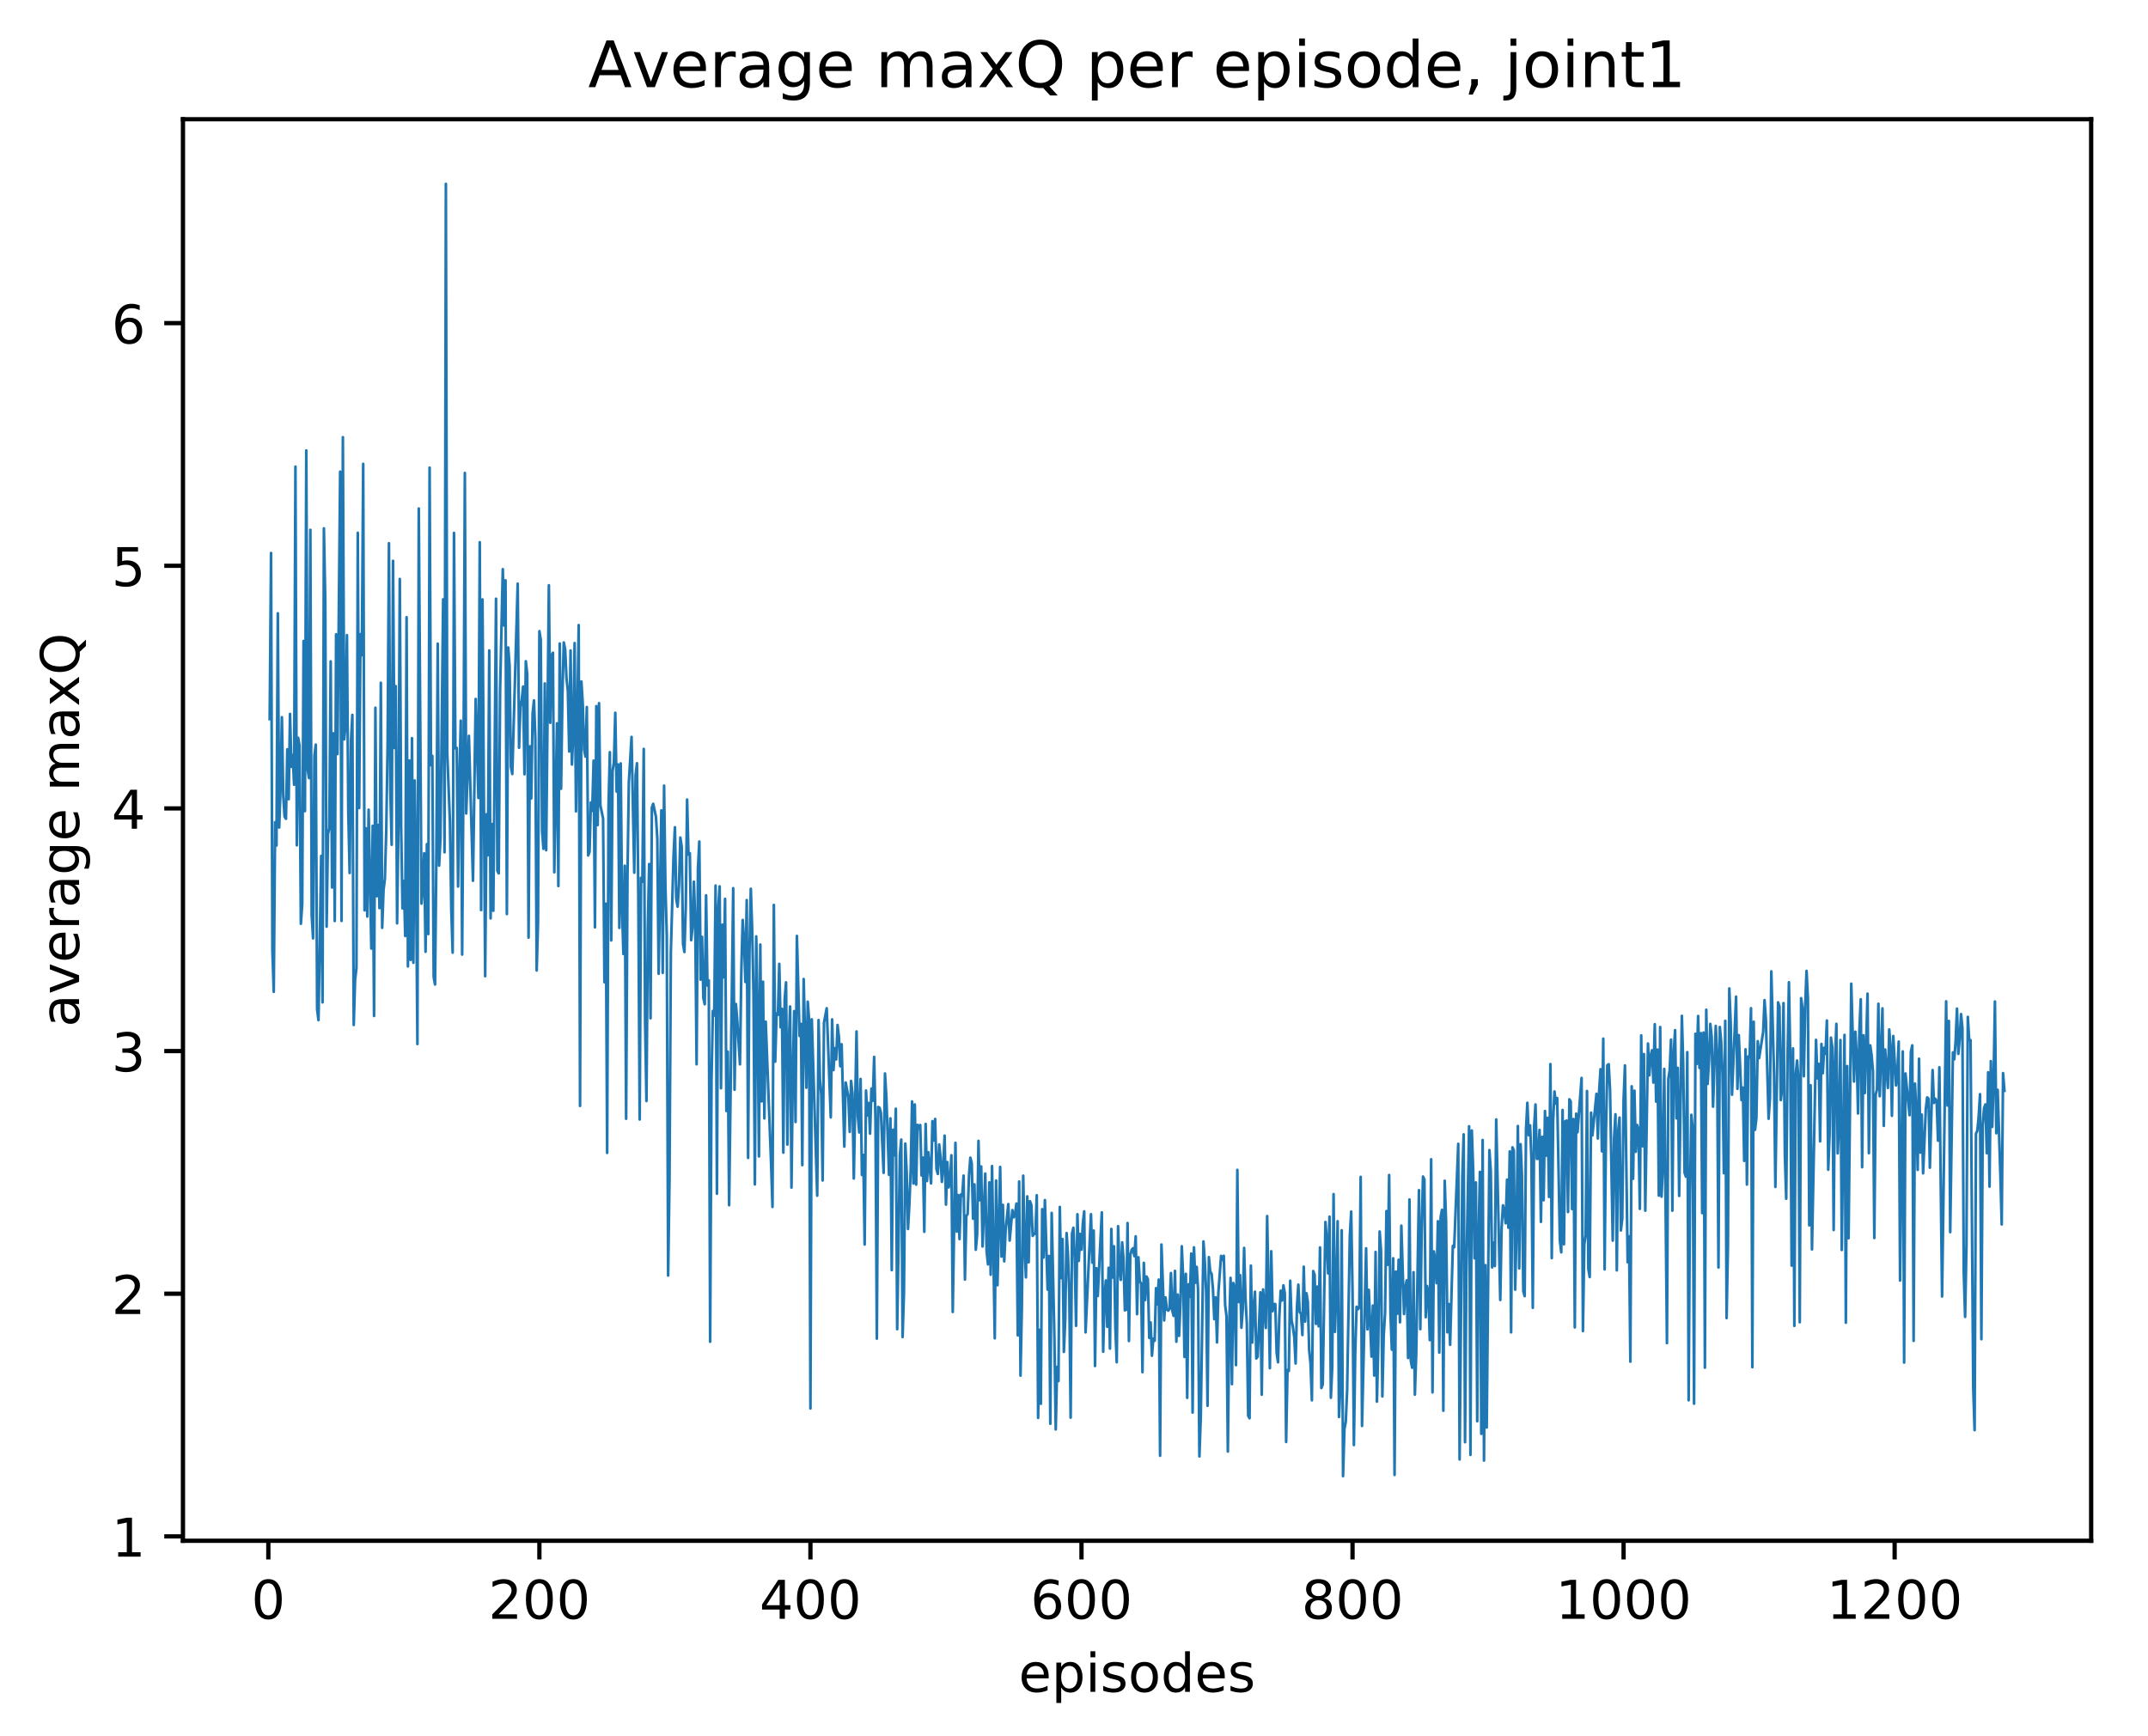 <?xml version="1.0" encoding="utf-8" standalone="no"?>
<!DOCTYPE svg PUBLIC "-//W3C//DTD SVG 1.1//EN"
  "http://www.w3.org/Graphics/SVG/1.1/DTD/svg11.dtd">
<!-- Created with matplotlib (http://matplotlib.org/) -->
<svg height="325pt" version="1.1" viewBox="0 0 402 325" width="402pt" xmlns="http://www.w3.org/2000/svg" xmlns:xlink="http://www.w3.org/1999/xlink">
 <defs>
  <style type="text/css">
*{stroke-linecap:butt;stroke-linejoin:round;}
  </style>
 </defs>
 <g id="figure_1">
  <g id="patch_1">
   <path d="M 0 325.986 
L 402.061 325.986 
L 402.061 0 
L 0 0 
z
" style="fill:#ffffff;"/>
  </g>
  <g id="axes_1">
   <g id="patch_2">
    <path d="M 34.241 288.43 
L 391.361 288.43 
L 391.361 22.318 
L 34.241 22.318 
z
" style="fill:#ffffff;"/>
   </g>
   <g id="matplotlib.axis_1">
    <g id="xtick_1">
     <g id="line2d_1">
      <defs>
       <path d="M 0 0 
L 0 3.5 
" id="m6d0ffc28d7" style="stroke:#000000;stroke-width:0.8;"/>
      </defs>
      <g>
       <use style="stroke:#000000;stroke-width:0.8;" x="50.22" xlink:href="#m6d0ffc28d7" y="288.43"/>
      </g>
     </g>
     <g id="text_1">
      <!-- 0 -->
      <defs>
       <path d="M 31.781 66.406 
Q 24.172 66.406 20.328 58.906 
Q 16.5 51.422 16.5 36.375 
Q 16.5 21.391 20.328 13.891 
Q 24.172 6.391 31.781 6.391 
Q 39.453 6.391 43.281 13.891 
Q 47.125 21.391 47.125 36.375 
Q 47.125 51.422 43.281 58.906 
Q 39.453 66.406 31.781 66.406 
z
M 31.781 74.219 
Q 44.047 74.219 50.516 64.516 
Q 56.984 54.828 56.984 36.375 
Q 56.984 17.969 50.516 8.266 
Q 44.047 -1.422 31.781 -1.422 
Q 19.531 -1.422 13.062 8.266 
Q 6.594 17.969 6.594 36.375 
Q 6.594 54.828 13.062 64.516 
Q 19.531 74.219 31.781 74.219 
z
" id="DejaVuSans-30"/>
      </defs>
      <g transform="translate(47.038 303.029)scale(0.1 -0.1)">
       <use xlink:href="#DejaVuSans-30"/>
      </g>
     </g>
    </g>
    <g id="xtick_2">
     <g id="line2d_2">
      <g>
       <use style="stroke:#000000;stroke-width:0.8;" x="100.947" xlink:href="#m6d0ffc28d7" y="288.43"/>
      </g>
     </g>
     <g id="text_2">
      <!-- 200 -->
      <defs>
       <path d="M 19.188 8.297 
L 53.609 8.297 
L 53.609 0 
L 7.328 0 
L 7.328 8.297 
Q 12.938 14.109 22.625 23.891 
Q 32.328 33.688 34.812 36.531 
Q 39.547 41.844 41.422 45.531 
Q 43.312 49.219 43.312 52.781 
Q 43.312 58.594 39.234 62.25 
Q 35.156 65.922 28.609 65.922 
Q 23.969 65.922 18.812 64.312 
Q 13.672 62.703 7.812 59.422 
L 7.812 69.391 
Q 13.766 71.781 18.938 73 
Q 24.125 74.219 28.422 74.219 
Q 39.75 74.219 46.484 68.547 
Q 53.219 62.891 53.219 53.422 
Q 53.219 48.922 51.531 44.891 
Q 49.859 40.875 45.406 35.406 
Q 44.188 33.984 37.641 27.219 
Q 31.109 20.453 19.188 8.297 
z
" id="DejaVuSans-32"/>
      </defs>
      <g transform="translate(91.403 303.029)scale(0.1 -0.1)">
       <use xlink:href="#DejaVuSans-32"/>
       <use x="63.623" xlink:href="#DejaVuSans-30"/>
       <use x="127.246" xlink:href="#DejaVuSans-30"/>
      </g>
     </g>
    </g>
    <g id="xtick_3">
     <g id="line2d_3">
      <g>
       <use style="stroke:#000000;stroke-width:0.8;" x="151.674" xlink:href="#m6d0ffc28d7" y="288.43"/>
      </g>
     </g>
     <g id="text_3">
      <!-- 400 -->
      <defs>
       <path d="M 37.797 64.312 
L 12.891 25.391 
L 37.797 25.391 
z
M 35.203 72.906 
L 47.609 72.906 
L 47.609 25.391 
L 58.016 25.391 
L 58.016 17.188 
L 47.609 17.188 
L 47.609 0 
L 37.797 0 
L 37.797 17.188 
L 4.891 17.188 
L 4.891 26.703 
z
" id="DejaVuSans-34"/>
      </defs>
      <g transform="translate(142.131 303.029)scale(0.1 -0.1)">
       <use xlink:href="#DejaVuSans-34"/>
       <use x="63.623" xlink:href="#DejaVuSans-30"/>
       <use x="127.246" xlink:href="#DejaVuSans-30"/>
      </g>
     </g>
    </g>
    <g id="xtick_4">
     <g id="line2d_4">
      <g>
       <use style="stroke:#000000;stroke-width:0.8;" x="202.402" xlink:href="#m6d0ffc28d7" y="288.43"/>
      </g>
     </g>
     <g id="text_4">
      <!-- 600 -->
      <defs>
       <path d="M 33.016 40.375 
Q 26.375 40.375 22.484 35.828 
Q 18.609 31.297 18.609 23.391 
Q 18.609 15.531 22.484 10.953 
Q 26.375 6.391 33.016 6.391 
Q 39.656 6.391 43.531 10.953 
Q 47.406 15.531 47.406 23.391 
Q 47.406 31.297 43.531 35.828 
Q 39.656 40.375 33.016 40.375 
z
M 52.594 71.297 
L 52.594 62.312 
Q 48.875 64.062 45.094 64.984 
Q 41.312 65.922 37.594 65.922 
Q 27.828 65.922 22.672 59.328 
Q 17.531 52.734 16.797 39.406 
Q 19.672 43.656 24.016 45.922 
Q 28.375 48.188 33.594 48.188 
Q 44.578 48.188 50.953 41.516 
Q 57.328 34.859 57.328 23.391 
Q 57.328 12.156 50.688 5.359 
Q 44.047 -1.422 33.016 -1.422 
Q 20.359 -1.422 13.672 8.266 
Q 6.984 17.969 6.984 36.375 
Q 6.984 53.656 15.188 63.938 
Q 23.391 74.219 37.203 74.219 
Q 40.922 74.219 44.703 73.484 
Q 48.484 72.75 52.594 71.297 
z
" id="DejaVuSans-36"/>
      </defs>
      <g transform="translate(192.858 303.029)scale(0.1 -0.1)">
       <use xlink:href="#DejaVuSans-36"/>
       <use x="63.623" xlink:href="#DejaVuSans-30"/>
       <use x="127.246" xlink:href="#DejaVuSans-30"/>
      </g>
     </g>
    </g>
    <g id="xtick_5">
     <g id="line2d_5">
      <g>
       <use style="stroke:#000000;stroke-width:0.8;" x="253.129" xlink:href="#m6d0ffc28d7" y="288.43"/>
      </g>
     </g>
     <g id="text_5">
      <!-- 800 -->
      <defs>
       <path d="M 31.781 34.625 
Q 24.75 34.625 20.719 30.859 
Q 16.703 27.094 16.703 20.516 
Q 16.703 13.922 20.719 10.156 
Q 24.75 6.391 31.781 6.391 
Q 38.812 6.391 42.859 10.172 
Q 46.922 13.969 46.922 20.516 
Q 46.922 27.094 42.891 30.859 
Q 38.875 34.625 31.781 34.625 
z
M 21.922 38.812 
Q 15.578 40.375 12.031 44.719 
Q 8.5 49.078 8.5 55.328 
Q 8.5 64.062 14.719 69.141 
Q 20.953 74.219 31.781 74.219 
Q 42.672 74.219 48.875 69.141 
Q 55.078 64.062 55.078 55.328 
Q 55.078 49.078 51.531 44.719 
Q 48 40.375 41.703 38.812 
Q 48.828 37.156 52.797 32.312 
Q 56.781 27.484 56.781 20.516 
Q 56.781 9.906 50.312 4.234 
Q 43.844 -1.422 31.781 -1.422 
Q 19.734 -1.422 13.25 4.234 
Q 6.781 9.906 6.781 20.516 
Q 6.781 27.484 10.781 32.312 
Q 14.797 37.156 21.922 38.812 
z
M 18.312 54.391 
Q 18.312 48.734 21.844 45.562 
Q 25.391 42.391 31.781 42.391 
Q 38.141 42.391 41.719 45.562 
Q 45.312 48.734 45.312 54.391 
Q 45.312 60.062 41.719 63.234 
Q 38.141 66.406 31.781 66.406 
Q 25.391 66.406 21.844 63.234 
Q 18.312 60.062 18.312 54.391 
z
" id="DejaVuSans-38"/>
      </defs>
      <g transform="translate(243.585 303.029)scale(0.1 -0.1)">
       <use xlink:href="#DejaVuSans-38"/>
       <use x="63.623" xlink:href="#DejaVuSans-30"/>
       <use x="127.246" xlink:href="#DejaVuSans-30"/>
      </g>
     </g>
    </g>
    <g id="xtick_6">
     <g id="line2d_6">
      <g>
       <use style="stroke:#000000;stroke-width:0.8;" x="303.856" xlink:href="#m6d0ffc28d7" y="288.43"/>
      </g>
     </g>
     <g id="text_6">
      <!-- 1000 -->
      <defs>
       <path d="M 12.406 8.297 
L 28.516 8.297 
L 28.516 63.922 
L 10.984 60.406 
L 10.984 69.391 
L 28.422 72.906 
L 38.281 72.906 
L 38.281 8.297 
L 54.391 8.297 
L 54.391 0 
L 12.406 0 
z
" id="DejaVuSans-31"/>
      </defs>
      <g transform="translate(291.131 303.029)scale(0.1 -0.1)">
       <use xlink:href="#DejaVuSans-31"/>
       <use x="63.623" xlink:href="#DejaVuSans-30"/>
       <use x="127.246" xlink:href="#DejaVuSans-30"/>
       <use x="190.869" xlink:href="#DejaVuSans-30"/>
      </g>
     </g>
    </g>
    <g id="xtick_7">
     <g id="line2d_7">
      <g>
       <use style="stroke:#000000;stroke-width:0.8;" x="354.583" xlink:href="#m6d0ffc28d7" y="288.43"/>
      </g>
     </g>
     <g id="text_7">
      <!-- 1200 -->
      <g transform="translate(341.858 303.029)scale(0.1 -0.1)">
       <use xlink:href="#DejaVuSans-31"/>
       <use x="63.623" xlink:href="#DejaVuSans-32"/>
       <use x="127.246" xlink:href="#DejaVuSans-30"/>
       <use x="190.869" xlink:href="#DejaVuSans-30"/>
      </g>
     </g>
    </g>
    <g id="text_8">
     <!-- episodes -->
     <defs>
      <path d="M 56.203 29.594 
L 56.203 25.203 
L 14.891 25.203 
Q 15.484 15.922 20.484 11.062 
Q 25.484 6.203 34.422 6.203 
Q 39.594 6.203 44.453 7.469 
Q 49.312 8.734 54.109 11.281 
L 54.109 2.781 
Q 49.266 0.734 44.188 -0.344 
Q 39.109 -1.422 33.891 -1.422 
Q 20.797 -1.422 13.156 6.188 
Q 5.516 13.812 5.516 26.812 
Q 5.516 40.234 12.766 48.109 
Q 20.016 56 32.328 56 
Q 43.359 56 49.781 48.891 
Q 56.203 41.797 56.203 29.594 
z
M 47.219 32.234 
Q 47.125 39.594 43.094 43.984 
Q 39.062 48.391 32.422 48.391 
Q 24.906 48.391 20.391 44.141 
Q 15.875 39.891 15.188 32.172 
z
" id="DejaVuSans-65"/>
      <path d="M 18.109 8.203 
L 18.109 -20.797 
L 9.078 -20.797 
L 9.078 54.688 
L 18.109 54.688 
L 18.109 46.391 
Q 20.953 51.266 25.266 53.625 
Q 29.594 56 35.594 56 
Q 45.562 56 51.781 48.094 
Q 58.016 40.188 58.016 27.297 
Q 58.016 14.406 51.781 6.484 
Q 45.562 -1.422 35.594 -1.422 
Q 29.594 -1.422 25.266 0.953 
Q 20.953 3.328 18.109 8.203 
z
M 48.688 27.297 
Q 48.688 37.203 44.609 42.844 
Q 40.531 48.484 33.406 48.484 
Q 26.266 48.484 22.188 42.844 
Q 18.109 37.203 18.109 27.297 
Q 18.109 17.391 22.188 11.75 
Q 26.266 6.109 33.406 6.109 
Q 40.531 6.109 44.609 11.75 
Q 48.688 17.391 48.688 27.297 
z
" id="DejaVuSans-70"/>
      <path d="M 9.422 54.688 
L 18.406 54.688 
L 18.406 0 
L 9.422 0 
z
M 9.422 75.984 
L 18.406 75.984 
L 18.406 64.594 
L 9.422 64.594 
z
" id="DejaVuSans-69"/>
      <path d="M 44.281 53.078 
L 44.281 44.578 
Q 40.484 46.531 36.375 47.5 
Q 32.281 48.484 27.875 48.484 
Q 21.188 48.484 17.844 46.438 
Q 14.5 44.391 14.5 40.281 
Q 14.5 37.156 16.891 35.375 
Q 19.281 33.594 26.516 31.984 
L 29.594 31.297 
Q 39.156 29.25 43.188 25.516 
Q 47.219 21.781 47.219 15.094 
Q 47.219 7.469 41.188 3.016 
Q 35.156 -1.422 24.609 -1.422 
Q 20.219 -1.422 15.453 -0.562 
Q 10.688 0.297 5.422 2 
L 5.422 11.281 
Q 10.406 8.688 15.234 7.391 
Q 20.062 6.109 24.812 6.109 
Q 31.156 6.109 34.562 8.281 
Q 37.984 10.453 37.984 14.406 
Q 37.984 18.062 35.516 20.016 
Q 33.062 21.969 24.703 23.781 
L 21.578 24.516 
Q 13.234 26.266 9.516 29.906 
Q 5.812 33.547 5.812 39.891 
Q 5.812 47.609 11.281 51.797 
Q 16.75 56 26.812 56 
Q 31.781 56 36.172 55.266 
Q 40.578 54.547 44.281 53.078 
z
" id="DejaVuSans-73"/>
      <path d="M 30.609 48.391 
Q 23.391 48.391 19.188 42.75 
Q 14.984 37.109 14.984 27.297 
Q 14.984 17.484 19.156 11.844 
Q 23.344 6.203 30.609 6.203 
Q 37.797 6.203 41.984 11.859 
Q 46.188 17.531 46.188 27.297 
Q 46.188 37.016 41.984 42.703 
Q 37.797 48.391 30.609 48.391 
z
M 30.609 56 
Q 42.328 56 49.016 48.375 
Q 55.719 40.766 55.719 27.297 
Q 55.719 13.875 49.016 6.219 
Q 42.328 -1.422 30.609 -1.422 
Q 18.844 -1.422 12.172 6.219 
Q 5.516 13.875 5.516 27.297 
Q 5.516 40.766 12.172 48.375 
Q 18.844 56 30.609 56 
z
" id="DejaVuSans-6f"/>
      <path d="M 45.406 46.391 
L 45.406 75.984 
L 54.391 75.984 
L 54.391 0 
L 45.406 0 
L 45.406 8.203 
Q 42.578 3.328 38.25 0.953 
Q 33.938 -1.422 27.875 -1.422 
Q 17.969 -1.422 11.734 6.484 
Q 5.516 14.406 5.516 27.297 
Q 5.516 40.188 11.734 48.094 
Q 17.969 56 27.875 56 
Q 33.938 56 38.25 53.625 
Q 42.578 51.266 45.406 46.391 
z
M 14.797 27.297 
Q 14.797 17.391 18.875 11.75 
Q 22.953 6.109 30.078 6.109 
Q 37.203 6.109 41.297 11.75 
Q 45.406 17.391 45.406 27.297 
Q 45.406 37.203 41.297 42.844 
Q 37.203 48.484 30.078 48.484 
Q 22.953 48.484 18.875 42.844 
Q 14.797 37.203 14.797 27.297 
z
" id="DejaVuSans-64"/>
     </defs>
     <g transform="translate(190.641 316.707)scale(0.1 -0.1)">
      <use xlink:href="#DejaVuSans-65"/>
      <use x="61.523" xlink:href="#DejaVuSans-70"/>
      <use x="125" xlink:href="#DejaVuSans-69"/>
      <use x="152.783" xlink:href="#DejaVuSans-73"/>
      <use x="204.883" xlink:href="#DejaVuSans-6f"/>
      <use x="266.064" xlink:href="#DejaVuSans-64"/>
      <use x="329.541" xlink:href="#DejaVuSans-65"/>
      <use x="391.064" xlink:href="#DejaVuSans-73"/>
     </g>
    </g>
   </g>
   <g id="matplotlib.axis_2">
    <g id="ytick_1">
     <g id="line2d_8">
      <defs>
       <path d="M 0 0 
L -3.5 0 
" id="m3226fdf7f7" style="stroke:#000000;stroke-width:0.8;"/>
      </defs>
      <g>
       <use style="stroke:#000000;stroke-width:0.8;" x="34.241" xlink:href="#m3226fdf7f7" y="287.607"/>
      </g>
     </g>
     <g id="text_9">
      <!-- 1 -->
      <g transform="translate(20.878 291.406)scale(0.1 -0.1)">
       <use xlink:href="#DejaVuSans-31"/>
      </g>
     </g>
    </g>
    <g id="ytick_2">
     <g id="line2d_9">
      <g>
       <use style="stroke:#000000;stroke-width:0.8;" x="34.241" xlink:href="#m3226fdf7f7" y="242.183"/>
      </g>
     </g>
     <g id="text_10">
      <!-- 2 -->
      <g transform="translate(20.878 245.982)scale(0.1 -0.1)">
       <use xlink:href="#DejaVuSans-32"/>
      </g>
     </g>
    </g>
    <g id="ytick_3">
     <g id="line2d_10">
      <g>
       <use style="stroke:#000000;stroke-width:0.8;" x="34.241" xlink:href="#m3226fdf7f7" y="196.76"/>
      </g>
     </g>
     <g id="text_11">
      <!-- 3 -->
      <defs>
       <path d="M 40.578 39.312 
Q 47.656 37.797 51.625 33 
Q 55.609 28.219 55.609 21.188 
Q 55.609 10.406 48.188 4.484 
Q 40.766 -1.422 27.094 -1.422 
Q 22.516 -1.422 17.656 -0.516 
Q 12.797 0.391 7.625 2.203 
L 7.625 11.719 
Q 11.719 9.328 16.594 8.109 
Q 21.484 6.891 26.812 6.891 
Q 36.078 6.891 40.938 10.547 
Q 45.797 14.203 45.797 21.188 
Q 45.797 27.641 41.281 31.266 
Q 36.766 34.906 28.719 34.906 
L 20.219 34.906 
L 20.219 43.016 
L 29.109 43.016 
Q 36.375 43.016 40.234 45.922 
Q 44.094 48.828 44.094 54.297 
Q 44.094 59.906 40.109 62.906 
Q 36.141 65.922 28.719 65.922 
Q 24.656 65.922 20.016 65.031 
Q 15.375 64.156 9.812 62.312 
L 9.812 71.094 
Q 15.438 72.656 20.344 73.438 
Q 25.25 74.219 29.594 74.219 
Q 40.828 74.219 47.359 69.109 
Q 53.906 64.016 53.906 55.328 
Q 53.906 49.266 50.438 45.094 
Q 46.969 40.922 40.578 39.312 
z
" id="DejaVuSans-33"/>
      </defs>
      <g transform="translate(20.878 200.559)scale(0.1 -0.1)">
       <use xlink:href="#DejaVuSans-33"/>
      </g>
     </g>
    </g>
    <g id="ytick_4">
     <g id="line2d_11">
      <g>
       <use style="stroke:#000000;stroke-width:0.8;" x="34.241" xlink:href="#m3226fdf7f7" y="151.336"/>
      </g>
     </g>
     <g id="text_12">
      <!-- 4 -->
      <g transform="translate(20.878 155.135)scale(0.1 -0.1)">
       <use xlink:href="#DejaVuSans-34"/>
      </g>
     </g>
    </g>
    <g id="ytick_5">
     <g id="line2d_12">
      <g>
       <use style="stroke:#000000;stroke-width:0.8;" x="34.241" xlink:href="#m3226fdf7f7" y="105.913"/>
      </g>
     </g>
     <g id="text_13">
      <!-- 5 -->
      <defs>
       <path d="M 10.797 72.906 
L 49.516 72.906 
L 49.516 64.594 
L 19.828 64.594 
L 19.828 46.734 
Q 21.969 47.469 24.109 47.828 
Q 26.266 48.188 28.422 48.188 
Q 40.625 48.188 47.75 41.5 
Q 54.891 34.812 54.891 23.391 
Q 54.891 11.625 47.562 5.094 
Q 40.234 -1.422 26.906 -1.422 
Q 22.312 -1.422 17.547 -0.641 
Q 12.797 0.141 7.719 1.703 
L 7.719 11.625 
Q 12.109 9.234 16.797 8.062 
Q 21.484 6.891 26.703 6.891 
Q 35.156 6.891 40.078 11.328 
Q 45.016 15.766 45.016 23.391 
Q 45.016 31 40.078 35.438 
Q 35.156 39.891 26.703 39.891 
Q 22.75 39.891 18.812 39.016 
Q 14.891 38.141 10.797 36.281 
z
" id="DejaVuSans-35"/>
      </defs>
      <g transform="translate(20.878 109.712)scale(0.1 -0.1)">
       <use xlink:href="#DejaVuSans-35"/>
      </g>
     </g>
    </g>
    <g id="ytick_6">
     <g id="line2d_13">
      <g>
       <use style="stroke:#000000;stroke-width:0.8;" x="34.241" xlink:href="#m3226fdf7f7" y="60.489"/>
      </g>
     </g>
     <g id="text_14">
      <!-- 6 -->
      <g transform="translate(20.878 64.288)scale(0.1 -0.1)">
       <use xlink:href="#DejaVuSans-36"/>
      </g>
     </g>
    </g>
    <g id="text_15">
     <!-- average maxQ -->
     <defs>
      <path d="M 34.281 27.484 
Q 23.391 27.484 19.188 25 
Q 14.984 22.516 14.984 16.5 
Q 14.984 11.719 18.141 8.906 
Q 21.297 6.109 26.703 6.109 
Q 34.188 6.109 38.703 11.406 
Q 43.219 16.703 43.219 25.484 
L 43.219 27.484 
z
M 52.203 31.203 
L 52.203 0 
L 43.219 0 
L 43.219 8.297 
Q 40.141 3.328 35.547 0.953 
Q 30.953 -1.422 24.312 -1.422 
Q 15.922 -1.422 10.953 3.297 
Q 6 8.016 6 15.922 
Q 6 25.141 12.172 29.828 
Q 18.359 34.516 30.609 34.516 
L 43.219 34.516 
L 43.219 35.406 
Q 43.219 41.609 39.141 45 
Q 35.062 48.391 27.688 48.391 
Q 23 48.391 18.547 47.266 
Q 14.109 46.141 10.016 43.891 
L 10.016 52.203 
Q 14.938 54.109 19.578 55.047 
Q 24.219 56 28.609 56 
Q 40.484 56 46.344 49.844 
Q 52.203 43.703 52.203 31.203 
z
" id="DejaVuSans-61"/>
      <path d="M 2.984 54.688 
L 12.5 54.688 
L 29.594 8.797 
L 46.688 54.688 
L 56.203 54.688 
L 35.688 0 
L 23.484 0 
z
" id="DejaVuSans-76"/>
      <path d="M 41.109 46.297 
Q 39.594 47.172 37.812 47.578 
Q 36.031 48 33.891 48 
Q 26.266 48 22.188 43.047 
Q 18.109 38.094 18.109 28.812 
L 18.109 0 
L 9.078 0 
L 9.078 54.688 
L 18.109 54.688 
L 18.109 46.188 
Q 20.953 51.172 25.484 53.578 
Q 30.031 56 36.531 56 
Q 37.453 56 38.578 55.875 
Q 39.703 55.766 41.062 55.516 
z
" id="DejaVuSans-72"/>
      <path d="M 45.406 27.984 
Q 45.406 37.75 41.375 43.109 
Q 37.359 48.484 30.078 48.484 
Q 22.859 48.484 18.828 43.109 
Q 14.797 37.75 14.797 27.984 
Q 14.797 18.266 18.828 12.891 
Q 22.859 7.516 30.078 7.516 
Q 37.359 7.516 41.375 12.891 
Q 45.406 18.266 45.406 27.984 
z
M 54.391 6.781 
Q 54.391 -7.172 48.188 -13.984 
Q 42 -20.797 29.203 -20.797 
Q 24.469 -20.797 20.266 -20.094 
Q 16.062 -19.391 12.109 -17.922 
L 12.109 -9.188 
Q 16.062 -11.328 19.922 -12.344 
Q 23.781 -13.375 27.781 -13.375 
Q 36.625 -13.375 41.016 -8.766 
Q 45.406 -4.156 45.406 5.172 
L 45.406 9.625 
Q 42.625 4.781 38.281 2.391 
Q 33.938 0 27.875 0 
Q 17.828 0 11.672 7.656 
Q 5.516 15.328 5.516 27.984 
Q 5.516 40.672 11.672 48.328 
Q 17.828 56 27.875 56 
Q 33.938 56 38.281 53.609 
Q 42.625 51.219 45.406 46.391 
L 45.406 54.688 
L 54.391 54.688 
z
" id="DejaVuSans-67"/>
      <path id="DejaVuSans-20"/>
      <path d="M 52 44.188 
Q 55.375 50.25 60.062 53.125 
Q 64.75 56 71.094 56 
Q 79.641 56 84.281 50.016 
Q 88.922 44.047 88.922 33.016 
L 88.922 0 
L 79.891 0 
L 79.891 32.719 
Q 79.891 40.578 77.094 44.375 
Q 74.312 48.188 68.609 48.188 
Q 61.625 48.188 57.562 43.547 
Q 53.516 38.922 53.516 30.906 
L 53.516 0 
L 44.484 0 
L 44.484 32.719 
Q 44.484 40.625 41.703 44.406 
Q 38.922 48.188 33.109 48.188 
Q 26.219 48.188 22.156 43.531 
Q 18.109 38.875 18.109 30.906 
L 18.109 0 
L 9.078 0 
L 9.078 54.688 
L 18.109 54.688 
L 18.109 46.188 
Q 21.188 51.219 25.484 53.609 
Q 29.781 56 35.688 56 
Q 41.656 56 45.828 52.969 
Q 50 49.953 52 44.188 
z
" id="DejaVuSans-6d"/>
      <path d="M 54.891 54.688 
L 35.109 28.078 
L 55.906 0 
L 45.312 0 
L 29.391 21.484 
L 13.484 0 
L 2.875 0 
L 24.125 28.609 
L 4.688 54.688 
L 15.281 54.688 
L 29.781 35.203 
L 44.281 54.688 
z
" id="DejaVuSans-78"/>
      <path d="M 39.406 66.219 
Q 28.656 66.219 22.328 58.203 
Q 16.016 50.203 16.016 36.375 
Q 16.016 22.609 22.328 14.594 
Q 28.656 6.594 39.406 6.594 
Q 50.141 6.594 56.422 14.594 
Q 62.703 22.609 62.703 36.375 
Q 62.703 50.203 56.422 58.203 
Q 50.141 66.219 39.406 66.219 
z
M 53.219 1.312 
L 66.219 -12.891 
L 54.297 -12.891 
L 43.5 -1.219 
Q 41.891 -1.312 41.031 -1.359 
Q 40.188 -1.422 39.406 -1.422 
Q 24.031 -1.422 14.812 8.859 
Q 5.609 19.141 5.609 36.375 
Q 5.609 53.656 14.812 63.938 
Q 24.031 74.219 39.406 74.219 
Q 54.734 74.219 63.906 63.938 
Q 73.094 53.656 73.094 36.375 
Q 73.094 23.688 67.984 14.641 
Q 62.891 5.609 53.219 1.312 
z
" id="DejaVuSans-51"/>
     </defs>
     <g transform="translate(14.798 192.263)rotate(-90)scale(0.1 -0.1)">
      <use xlink:href="#DejaVuSans-61"/>
      <use x="61.279" xlink:href="#DejaVuSans-76"/>
      <use x="120.459" xlink:href="#DejaVuSans-65"/>
      <use x="181.982" xlink:href="#DejaVuSans-72"/>
      <use x="223.096" xlink:href="#DejaVuSans-61"/>
      <use x="284.375" xlink:href="#DejaVuSans-67"/>
      <use x="347.852" xlink:href="#DejaVuSans-65"/>
      <use x="409.375" xlink:href="#DejaVuSans-20"/>
      <use x="441.162" xlink:href="#DejaVuSans-6d"/>
      <use x="538.574" xlink:href="#DejaVuSans-61"/>
      <use x="599.854" xlink:href="#DejaVuSans-78"/>
      <use x="659.033" xlink:href="#DejaVuSans-51"/>
     </g>
    </g>
   </g>
   <g id="line2d_14">
    <path clip-path="url(#p6b214be0aa)" d="M 50.473 134.605 
L 50.727 103.518 
L 50.981 177.943 
L 51.234 185.669 
L 51.488 153.921 
L 51.742 158.282 
L 51.995 114.811 
L 52.249 154.912 
L 52.502 147.603 
L 52.756 134.267 
L 53.01 148.875 
L 53.263 152.873 
L 53.517 153.278 
L 53.771 140.266 
L 54.024 149.607 
L 54.278 133.648 
L 54.532 143.545 
L 54.785 141.349 
L 55.039 146.897 
L 55.292 87.342 
L 55.546 158.239 
L 55.8 138.121 
L 56.053 139.559 
L 56.307 172.933 
L 56.561 169.227 
L 56.814 119.992 
L 57.068 151.846 
L 57.322 84.323 
L 57.575 144.042 
L 57.829 145.657 
L 58.082 99.183 
L 58.336 171.322 
L 58.59 175.663 
L 58.843 141.473 
L 59.097 139.391 
L 59.351 188.943 
L 59.604 190.964 
L 60.112 160.224 
L 60.365 187.645 
L 60.619 98.906 
L 60.872 112.364 
L 61.126 173.47 
L 61.38 156.122 
L 61.633 155.033 
L 61.887 123.809 
L 62.141 166.133 
L 62.394 137.265 
L 62.648 172.413 
L 62.902 118.739 
L 63.155 141.157 
L 63.662 88.292 
L 63.916 172.393 
L 64.17 81.845 
L 64.423 138.406 
L 64.677 135.493 
L 64.931 118.896 
L 65.184 152.139 
L 65.438 163.422 
L 65.692 138.612 
L 65.945 133.827 
L 66.199 191.871 
L 66.452 183.447 
L 66.706 181.192 
L 66.96 99.743 
L 67.213 151.273 
L 67.467 118.708 
L 67.721 122.648 
L 67.974 86.829 
L 68.228 170.415 
L 68.482 155.049 
L 68.735 171.574 
L 68.989 151.579 
L 69.496 177.571 
L 69.75 154.592 
L 70.003 190.186 
L 70.257 132.489 
L 70.511 167.774 
L 70.764 154.443 
L 71.018 170 
L 71.272 127.817 
L 71.525 173.687 
L 71.779 166.602 
L 72.032 164.504 
L 72.286 155.497 
L 72.54 139.679 
L 72.793 101.69 
L 73.047 147.723 
L 73.301 158.14 
L 73.554 104.991 
L 73.808 140.01 
L 74.062 128.444 
L 74.315 172.85 
L 74.569 154.568 
L 74.822 108.379 
L 75.076 154.824 
L 75.33 170.046 
L 75.583 164.923 
L 75.837 175.225 
L 76.091 115.539 
L 76.344 180.912 
L 76.598 142.368 
L 76.852 179.69 
L 77.105 138.184 
L 77.359 180.22 
L 77.612 146.107 
L 77.866 164.513 
L 78.12 195.443 
L 78.373 95.197 
L 78.881 169.156 
L 79.134 166.136 
L 79.388 159.723 
L 79.642 178.164 
L 79.895 158.019 
L 80.149 174.857 
L 80.402 87.545 
L 80.656 143.24 
L 80.91 141.508 
L 81.163 182.892 
L 81.417 184.299 
L 81.671 159.877 
L 81.924 120.494 
L 82.178 162.045 
L 82.432 156.937 
L 82.939 112.197 
L 83.192 159.549 
L 83.446 34.414 
L 83.7 140.973 
L 84.207 153.903 
L 84.461 170.387 
L 84.714 178.331 
L 84.968 99.756 
L 85.222 140.076 
L 85.475 140 
L 85.729 165.957 
L 85.982 145.255 
L 86.236 134.908 
L 86.49 178.688 
L 86.743 144.662 
L 86.997 88.537 
L 87.251 152.28 
L 87.758 137.754 
L 88.519 164.881 
L 89.026 130.847 
L 89.533 149.375 
L 89.787 101.507 
L 90.041 170.376 
L 90.294 112.208 
L 90.802 182.745 
L 91.055 152.425 
L 91.309 160.106 
L 91.562 121.762 
L 91.816 171.917 
L 92.07 154.248 
L 92.323 170.49 
L 92.831 112.077 
L 93.084 163.031 
L 93.338 163.495 
L 93.592 129.305 
L 94.099 106.545 
L 94.352 117.103 
L 94.606 108.636 
L 94.86 171.11 
L 95.113 121.212 
L 95.367 124.568 
L 95.621 143.582 
L 95.874 144.896 
L 96.889 109.265 
L 97.142 139.984 
L 97.396 132.321 
L 97.65 130.982 
L 97.903 128.517 
L 98.157 144.938 
L 98.411 123.784 
L 98.664 126.179 
L 98.918 175.522 
L 99.172 139.708 
L 99.425 149.459 
L 99.679 133.57 
L 99.932 131.112 
L 100.186 138.169 
L 100.44 181.67 
L 100.693 172.6 
L 100.947 118.156 
L 101.201 119.751 
L 101.454 155.62 
L 101.708 158.895 
L 101.962 127.938 
L 102.215 159.157 
L 102.722 109.562 
L 102.976 135.303 
L 103.23 122.669 
L 103.483 122.193 
L 103.737 163.29 
L 104.244 135.405 
L 104.498 165.864 
L 104.752 120.469 
L 105.005 147.661 
L 105.259 129.93 
L 105.512 120.266 
L 105.766 121.56 
L 106.02 126.971 
L 106.273 129.315 
L 106.527 140.682 
L 106.781 121.775 
L 107.034 143.123 
L 107.288 137.179 
L 107.542 120.381 
L 107.795 151.89 
L 108.302 117.015 
L 108.556 207.022 
L 108.81 127.574 
L 109.063 131.749 
L 109.317 140.368 
L 109.571 141.632 
L 109.824 132.363 
L 110.078 160.14 
L 110.332 159.467 
L 110.585 150.22 
L 110.839 151.786 
L 111.092 142.392 
L 111.346 173.598 
L 111.6 132.187 
L 111.853 154.459 
L 112.107 131.635 
L 112.361 150.762 
L 112.868 153.237 
L 113.122 183.871 
L 113.375 169.171 
L 113.629 215.824 
L 113.882 151.142 
L 114.136 140.811 
L 114.39 176.045 
L 114.643 144.329 
L 114.897 142.733 
L 115.151 133.43 
L 115.404 148.198 
L 115.658 143.092 
L 115.912 173.697 
L 116.165 142.91 
L 116.419 170.301 
L 116.672 178.582 
L 116.926 162.065 
L 117.18 209.426 
L 117.433 163.827 
L 117.687 146.537 
L 118.194 137.95 
L 118.702 163.362 
L 118.955 145.106 
L 119.209 142.876 
L 119.462 167.713 
L 119.716 209.566 
L 119.97 164.327 
L 120.223 165.057 
L 120.477 140.196 
L 120.731 191.15 
L 120.984 206.109 
L 121.238 173.715 
L 121.492 161.751 
L 121.745 190.619 
L 121.999 151.148 
L 122.252 150.468 
L 122.76 152.894 
L 123.013 156.929 
L 123.267 182.282 
L 123.774 151.697 
L 124.028 182.122 
L 124.282 147.079 
L 124.535 166.116 
L 124.789 175.117 
L 125.042 238.781 
L 125.296 220.879 
L 125.55 178.184 
L 126.057 160.176 
L 126.311 154.861 
L 126.564 168.277 
L 126.818 169.73 
L 127.072 165.696 
L 127.325 156.789 
L 127.579 158.503 
L 127.832 176.695 
L 128.086 178.217 
L 128.34 169.822 
L 128.593 149.678 
L 128.847 159.977 
L 129.101 159.718 
L 129.354 176.003 
L 129.608 173.686 
L 129.862 165.043 
L 130.115 172.471 
L 130.369 199.23 
L 130.622 162.595 
L 130.876 157.532 
L 131.13 183.388 
L 131.383 175.383 
L 131.637 186.833 
L 131.891 187.99 
L 132.144 167.599 
L 132.398 184.508 
L 132.652 183.528 
L 132.905 251.168 
L 133.159 202.112 
L 133.412 189.239 
L 133.666 190.124 
L 133.92 165.782 
L 134.173 223.467 
L 134.427 169.968 
L 134.681 165.931 
L 134.934 203.72 
L 135.188 173.109 
L 135.442 182.956 
L 135.695 168.269 
L 135.949 207.979 
L 136.202 196.87 
L 136.456 225.616 
L 137.217 166.27 
L 137.471 203.998 
L 137.724 187.948 
L 137.978 191.054 
L 138.485 199.239 
L 138.739 181.862 
L 138.992 172.22 
L 139.246 176.157 
L 139.5 183.823 
L 139.753 168.492 
L 140.007 216.757 
L 140.261 178.135 
L 140.514 166.375 
L 140.768 173.929 
L 141.022 186.273 
L 141.275 221.719 
L 141.529 175.289 
L 141.782 189.003 
L 142.036 216.478 
L 142.29 176.821 
L 142.543 206.171 
L 142.797 183.771 
L 143.051 209.362 
L 143.304 191.258 
L 144.319 218.053 
L 144.572 225.936 
L 144.826 169.404 
L 145.08 198.743 
L 145.333 189.703 
L 145.587 189.976 
L 145.841 180.432 
L 146.094 192.308 
L 146.348 188.853 
L 146.602 215.77 
L 146.855 187.084 
L 147.109 183.895 
L 147.362 214.267 
L 147.616 195.584 
L 147.87 188.416 
L 148.123 222.311 
L 148.377 200.916 
L 148.631 189.278 
L 148.884 210.039 
L 149.138 175.209 
L 149.645 193.938 
L 149.899 191.67 
L 150.152 218.114 
L 150.406 183.271 
L 150.913 203.619 
L 151.167 187.516 
L 151.421 190.878 
L 151.674 263.666 
L 151.928 190.815 
L 152.942 223.824 
L 153.196 190.956 
L 153.45 202.102 
L 153.703 204.892 
L 153.957 220.98 
L 154.211 191.438 
L 154.718 188.743 
L 155.479 209.174 
L 155.732 190.829 
L 155.986 200.316 
L 156.24 196.211 
L 156.493 198.323 
L 156.747 191.875 
L 157.001 194.084 
L 157.254 199.595 
L 157.508 195.483 
L 158.015 214.643 
L 158.269 202.643 
L 158.776 205.398 
L 159.03 211.885 
L 159.283 202.348 
L 159.537 204.715 
L 159.791 220.613 
L 160.298 193.092 
L 160.552 209.017 
L 160.805 211.988 
L 161.059 201.984 
L 161.312 219.951 
L 161.566 216.196 
L 161.82 232.974 
L 162.073 204.142 
L 162.327 208.809 
L 162.581 206.475 
L 162.834 212.215 
L 163.088 203.786 
L 163.342 206.071 
L 163.595 197.85 
L 163.849 209.921 
L 164.102 250.595 
L 164.356 207.233 
L 164.61 207.378 
L 164.863 208.31 
L 165.371 219.548 
L 165.624 200.956 
L 165.878 205.273 
L 166.385 219.931 
L 166.639 209.353 
L 166.892 237.77 
L 167.146 211.482 
L 167.4 216.255 
L 167.653 207.552 
L 167.907 248.821 
L 168.414 216.129 
L 168.668 213.326 
L 168.922 250.298 
L 169.175 241.937 
L 169.429 214.074 
L 169.682 219.331 
L 169.936 230.062 
L 170.19 225.448 
L 170.443 218.793 
L 170.697 206.195 
L 170.951 221.545 
L 171.204 206.752 
L 171.458 221.763 
L 171.712 210.577 
L 171.965 211.273 
L 172.219 210.597 
L 172.472 220.043 
L 172.726 216.7 
L 172.98 230.59 
L 173.233 210.392 
L 173.487 221.088 
L 173.741 215.7 
L 174.248 221.532 
L 174.502 209.885 
L 174.755 213.487 
L 175.009 209.468 
L 175.262 218.847 
L 175.516 219.76 
L 175.77 214.247 
L 176.023 216.604 
L 176.277 221.245 
L 176.531 218.475 
L 176.784 212.587 
L 177.038 225.499 
L 177.292 217.538 
L 177.545 222.279 
L 177.799 221.371 
L 178.052 216.269 
L 178.306 245.596 
L 178.813 213.934 
L 179.067 230.559 
L 179.321 223.711 
L 179.574 231.956 
L 179.828 223.612 
L 180.082 223.868 
L 180.335 220.075 
L 180.589 239.528 
L 180.842 227.655 
L 181.096 227.252 
L 181.35 220.073 
L 181.603 216.718 
L 181.857 217.758 
L 182.111 228.141 
L 182.364 221.708 
L 182.618 233.949 
L 182.872 231.073 
L 183.125 213.568 
L 183.379 224.689 
L 183.632 218.355 
L 183.886 233.337 
L 184.393 219.691 
L 184.647 234.204 
L 184.901 236.683 
L 185.154 221.339 
L 185.408 238.627 
L 185.662 218.286 
L 186.169 250.53 
L 186.422 220.994 
L 186.676 240.59 
L 187.183 218.449 
L 187.437 235.239 
L 187.691 225.551 
L 187.944 236.116 
L 188.198 230.358 
L 188.705 225.403 
L 188.959 232.235 
L 189.466 226.533 
L 189.72 227.871 
L 189.973 227.148 
L 190.227 225.302 
L 190.481 249.978 
L 190.734 221.172 
L 190.988 257.516 
L 191.242 244.616 
L 191.495 220.083 
L 191.749 233.049 
L 192.002 239.121 
L 192.256 223.964 
L 192.51 236.303 
L 192.763 224.873 
L 193.017 225.583 
L 193.271 231.359 
L 193.524 230.955 
L 193.778 230.964 
L 194.032 223.75 
L 194.285 265.426 
L 194.539 248.943 
L 194.792 262.788 
L 195.046 226.357 
L 195.3 235.398 
L 195.553 224.652 
L 196.061 241.412 
L 196.314 235.118 
L 196.568 266.528 
L 196.822 227.059 
L 197.329 250.243 
L 197.582 267.586 
L 197.836 255.873 
L 198.09 258.528 
L 198.343 225.941 
L 198.597 239.258 
L 198.851 231.948 
L 199.104 253.072 
L 199.358 246.987 
L 199.612 230.828 
L 199.865 234.644 
L 200.119 242.263 
L 200.372 265.377 
L 200.626 230.961 
L 200.88 229.838 
L 201.133 235.564 
L 201.387 248.19 
L 201.641 227.303 
L 201.894 236.039 
L 202.148 230.994 
L 202.402 233.939 
L 202.655 229.031 
L 202.909 226.759 
L 203.162 249.416 
L 204.177 227.296 
L 204.431 236.369 
L 204.684 230.361 
L 204.938 255.713 
L 205.192 237.408 
L 205.445 242.612 
L 206.206 226.951 
L 206.46 253.046 
L 206.713 242.498 
L 206.967 239.703 
L 207.221 248.373 
L 207.474 237.328 
L 207.728 252.456 
L 207.982 230.054 
L 208.235 239.14 
L 208.489 233.309 
L 208.742 248.45 
L 208.996 255.007 
L 209.25 229.541 
L 209.503 237.53 
L 209.757 239.593 
L 210.011 232.571 
L 210.264 235.682 
L 210.518 245.293 
L 210.772 245.185 
L 211.025 228.955 
L 211.279 251.034 
L 211.532 234.982 
L 211.786 233.986 
L 212.04 233.677 
L 212.293 235.148 
L 212.547 231.441 
L 212.801 246.01 
L 213.054 235.359 
L 213.308 239.872 
L 213.562 240.258 
L 213.815 256.874 
L 214.069 236.404 
L 214.322 243.374 
L 214.576 238.963 
L 214.83 239.501 
L 215.083 250.451 
L 215.337 247.557 
L 215.591 253.797 
L 215.844 250.589 
L 216.098 250.984 
L 216.352 241.142 
L 216.605 244.184 
L 216.859 239.543 
L 217.112 272.517 
L 217.366 232.977 
L 217.873 247.186 
L 218.127 242.878 
L 218.381 245.121 
L 218.634 245.353 
L 218.888 245.016 
L 219.142 238.311 
L 219.395 245.333 
L 219.649 246.337 
L 219.902 237.906 
L 220.156 251.166 
L 220.41 242.35 
L 220.663 250.073 
L 220.917 244.049 
L 221.171 233.3 
L 221.424 239.145 
L 221.678 254.017 
L 221.932 238.466 
L 222.185 261.672 
L 222.439 240.413 
L 222.692 242.778 
L 222.946 234.657 
L 223.2 264.427 
L 223.453 233.502 
L 223.707 240.142 
L 223.961 237.154 
L 224.214 241.369 
L 224.468 272.641 
L 224.722 265.347 
L 225.229 232.395 
L 225.482 236.23 
L 225.736 241.88 
L 225.99 263.161 
L 226.243 235.332 
L 226.497 238.032 
L 226.751 238.45 
L 227.004 241.327 
L 227.258 246.943 
L 227.512 242.879 
L 227.765 251.294 
L 228.019 241.975 
L 228.526 235.1 
L 228.78 235.857 
L 229.033 235.078 
L 229.287 244.295 
L 229.541 246.401 
L 229.794 271.722 
L 230.048 248.038 
L 230.302 239.216 
L 230.555 259.109 
L 230.809 240.177 
L 231.062 241.049 
L 231.316 255.551 
L 231.57 218.997 
L 231.823 243.739 
L 232.077 238.704 
L 232.331 248.546 
L 232.584 245.048 
L 232.838 233.609 
L 233.092 243.029 
L 233.345 247.735 
L 233.599 265.021 
L 233.852 265.489 
L 234.106 236.914 
L 234.36 251.324 
L 234.613 244.907 
L 234.867 241.811 
L 235.121 254.298 
L 235.374 253.972 
L 235.882 241.922 
L 236.135 261.085 
L 236.389 241.383 
L 236.896 248.584 
L 237.15 227.646 
L 237.657 256.122 
L 237.911 234.235 
L 238.164 245.452 
L 238.418 244.116 
L 238.672 244.125 
L 238.925 253.283 
L 239.179 255.012 
L 239.432 246.311 
L 239.686 241.615 
L 239.94 243.452 
L 240.193 240.612 
L 240.447 242.085 
L 240.701 269.931 
L 240.954 256.453 
L 241.208 256.637 
L 241.462 239.754 
L 241.715 247.143 
L 241.969 248.4 
L 242.222 250.297 
L 242.476 255.245 
L 242.73 244.591 
L 242.983 240.486 
L 243.237 245.641 
L 243.491 245.918 
L 243.744 249.915 
L 243.998 237.129 
L 244.252 247.387 
L 244.505 242.098 
L 244.759 243.737 
L 245.012 252.748 
L 245.266 255.21 
L 245.52 262.138 
L 245.773 237.937 
L 246.027 238.628 
L 246.281 247.826 
L 246.534 240.841 
L 246.788 248.279 
L 247.042 233.518 
L 247.295 259.834 
L 247.549 259.179 
L 248.056 228.759 
L 248.31 232.11 
L 248.563 238.378 
L 248.817 227.754 
L 249.071 261.657 
L 249.324 255.973 
L 249.578 223.544 
L 249.832 249.323 
L 250.085 241.504 
L 250.339 228.61 
L 250.592 265.259 
L 250.846 259.612 
L 251.1 230.31 
L 251.353 276.334 
L 251.607 267.518 
L 251.861 266.163 
L 252.114 260.307 
L 252.622 231.39 
L 252.875 226.803 
L 253.129 241.949 
L 253.382 270.511 
L 253.636 252.954 
L 253.89 244.619 
L 254.143 245.082 
L 254.397 244.745 
L 254.651 220.311 
L 254.904 266.931 
L 255.665 233.685 
L 255.919 248.854 
L 256.172 241.462 
L 256.68 253.952 
L 256.933 244.401 
L 257.187 257.497 
L 257.441 234.362 
L 257.694 262.379 
L 257.948 251.569 
L 258.202 230.534 
L 258.455 234.031 
L 258.709 261.407 
L 258.962 250.038 
L 259.216 245.738 
L 259.47 226.712 
L 259.723 236.769 
L 259.977 219.965 
L 260.231 245.872 
L 260.484 252.649 
L 260.738 235.555 
L 260.992 276.101 
L 261.245 238.044 
L 261.499 245.928 
L 261.752 235.834 
L 262.006 247.532 
L 262.26 229.439 
L 262.767 245.987 
L 263.021 240.955 
L 263.274 239.677 
L 263.528 254.211 
L 263.782 224.538 
L 264.035 254.738 
L 264.289 256.034 
L 264.542 238.156 
L 264.796 261.071 
L 265.05 253.235 
L 265.557 222.796 
L 265.811 248.815 
L 266.064 230.494 
L 266.318 220.246 
L 266.572 220.792 
L 266.825 246.576 
L 267.079 240.741 
L 267.332 242.272 
L 267.586 250.869 
L 267.84 217.013 
L 268.093 260.652 
L 268.347 234.259 
L 268.601 235.878 
L 268.854 240.2 
L 269.108 228.611 
L 269.362 253.208 
L 269.615 227.857 
L 269.869 226.485 
L 270.122 264.087 
L 270.376 221.033 
L 270.63 228.599 
L 270.883 249.4 
L 271.137 244.107 
L 271.391 251.756 
L 271.898 233.222 
L 272.152 233.479 
L 272.912 214.119 
L 273.166 273.207 
L 273.673 220.353 
L 273.927 212.353 
L 274.181 269.973 
L 274.434 238.204 
L 274.942 210.836 
L 275.195 272.352 
L 275.449 211.633 
L 275.702 218.954 
L 275.956 235.551 
L 276.21 221.351 
L 276.463 266.054 
L 276.717 231.272 
L 276.971 219.374 
L 277.224 268.413 
L 277.478 213.407 
L 277.732 273.415 
L 277.985 236.832 
L 278.239 267.239 
L 278.746 215.303 
L 279 219.259 
L 279.253 237.263 
L 279.507 232.612 
L 279.761 237.002 
L 280.014 209.561 
L 280.775 243.354 
L 281.029 229.816 
L 281.282 225.634 
L 281.536 226.652 
L 281.79 228.989 
L 282.043 220.824 
L 282.297 229.819 
L 282.551 215.544 
L 282.804 249.41 
L 283.058 214.779 
L 283.312 215.347 
L 283.565 241.412 
L 283.819 230.4 
L 284.072 210.788 
L 284.326 237.449 
L 284.58 214.188 
L 284.833 220.076 
L 285.087 241.675 
L 285.341 242.634 
L 285.594 211.472 
L 285.848 206.44 
L 286.102 212.518 
L 286.355 210.671 
L 286.609 216.903 
L 286.862 244.825 
L 287.116 210.853 
L 287.37 206.762 
L 287.623 216.931 
L 287.877 216.911 
L 288.131 211.523 
L 288.384 228.732 
L 288.638 212.81 
L 288.892 224.682 
L 289.145 207.981 
L 289.399 216.339 
L 289.652 209.24 
L 289.906 224.062 
L 290.16 199.203 
L 290.413 235.515 
L 290.667 209.825 
L 290.921 204.324 
L 291.174 206.6 
L 291.428 205.552 
L 291.935 232.234 
L 292.189 234.435 
L 292.442 207.788 
L 292.696 232.928 
L 292.95 209.909 
L 293.203 209.764 
L 293.457 226.892 
L 293.711 205.783 
L 293.964 206.198 
L 294.218 226.337 
L 294.472 209.476 
L 294.725 248.486 
L 294.979 208.48 
L 295.232 211.958 
L 295.993 201.793 
L 296.247 249.182 
L 296.501 232.971 
L 296.754 231.211 
L 297.008 204.239 
L 297.262 237.512 
L 297.515 239.063 
L 297.769 208.292 
L 298.022 212.536 
L 298.783 204.757 
L 299.037 213.125 
L 299.291 204.075 
L 299.544 200.154 
L 299.798 215.528 
L 300.052 194.432 
L 300.305 237.63 
L 300.559 211.774 
L 300.812 199.425 
L 301.066 199.215 
L 301.32 204.057 
L 301.827 232.242 
L 302.081 213.043 
L 302.334 208.587 
L 302.588 237.81 
L 302.842 211.71 
L 303.095 209.214 
L 303.349 230.335 
L 303.602 228.181 
L 303.856 205.978 
L 304.11 199.448 
L 304.617 236.287 
L 304.871 231.434 
L 305.124 254.897 
L 305.378 203.353 
L 305.632 220.665 
L 305.885 204.174 
L 306.139 215.61 
L 306.392 210.6 
L 306.646 211.557 
L 306.9 226.295 
L 307.153 193.825 
L 307.407 214.575 
L 307.661 197.318 
L 307.914 226.645 
L 308.422 195.349 
L 308.675 201.299 
L 308.929 197.637 
L 309.182 196.604 
L 309.436 202.656 
L 309.69 191.735 
L 309.943 206.217 
L 310.197 196.48 
L 310.451 223.819 
L 310.704 192.259 
L 310.958 224.01 
L 311.212 218.354 
L 311.465 200.106 
L 311.972 251.432 
L 312.226 202.003 
L 312.48 200.374 
L 312.733 194.622 
L 312.987 226.635 
L 313.241 196.987 
L 313.494 192.844 
L 313.748 209.351 
L 314.002 199.906 
L 314.255 223.873 
L 314.762 190.167 
L 315.016 199.283 
L 315.27 219.526 
L 315.523 220.274 
L 315.777 196.963 
L 316.031 262.132 
L 316.284 223.282 
L 316.538 208.693 
L 316.792 211.342 
L 317.045 262.77 
L 317.299 193.526 
L 317.552 199.163 
L 317.806 190.191 
L 318.06 199.912 
L 318.313 193.41 
L 318.567 227.093 
L 318.821 193.286 
L 319.074 256.025 
L 319.328 189.017 
L 319.582 202.917 
L 319.835 198.697 
L 320.089 191.674 
L 320.342 194.084 
L 320.596 207.169 
L 321.103 192.05 
L 321.357 196.919 
L 321.611 237.274 
L 321.864 192.258 
L 322.118 194.96 
L 322.372 201.084 
L 322.625 219.62 
L 322.879 191.095 
L 323.132 246.744 
L 323.386 233.144 
L 323.64 185.034 
L 323.893 191.277 
L 324.147 204.927 
L 324.908 186.571 
L 325.162 203.827 
L 325.415 193.773 
L 325.922 205.93 
L 326.176 203.599 
L 326.43 217.312 
L 326.683 196.433 
L 326.937 221.748 
L 327.191 197.767 
L 327.444 197.946 
L 327.698 188.737 
L 327.952 255.944 
L 328.205 191.265 
L 328.459 211.497 
L 328.712 209.24 
L 328.966 194.911 
L 329.22 198.07 
L 329.981 193.156 
L 330.234 187.223 
L 330.488 190.915 
L 330.995 209.427 
L 331.249 205.596 
L 331.502 181.842 
L 332.01 201.011 
L 332.263 222.194 
L 332.771 187.64 
L 333.024 188.42 
L 333.278 205.937 
L 333.532 203.814 
L 333.785 187.78 
L 334.039 216.187 
L 334.292 224.401 
L 334.546 197.962 
L 334.8 183.881 
L 335.053 198.047 
L 335.307 236.922 
L 335.561 196.257 
L 335.814 248.203 
L 336.068 201.169 
L 336.322 198.538 
L 336.575 201.876 
L 336.829 247.517 
L 337.082 186.855 
L 337.336 188.784 
L 337.59 201.475 
L 337.843 188.231 
L 338.097 181.753 
L 338.351 186.941 
L 338.604 229.381 
L 338.858 203.16 
L 339.112 233.891 
L 339.872 194.669 
L 340.126 201.864 
L 340.38 199.158 
L 340.633 213.662 
L 340.887 195.431 
L 341.141 200.903 
L 341.394 196.147 
L 341.648 197.281 
L 341.902 191.04 
L 342.155 218.97 
L 342.409 212.206 
L 342.662 194.247 
L 342.916 196.062 
L 343.17 230.257 
L 343.423 199.181 
L 343.677 191.661 
L 343.931 215.914 
L 344.184 209.849 
L 344.438 194.695 
L 344.692 233.997 
L 345.199 193.73 
L 345.452 247.611 
L 345.706 199.564 
L 345.96 231.797 
L 346.467 184.15 
L 346.974 202.463 
L 347.228 193.133 
L 347.482 197.664 
L 347.735 208.436 
L 347.989 192.823 
L 348.242 187.06 
L 348.496 218.5 
L 348.75 193.805 
L 349.003 204.608 
L 349.511 186.015 
L 349.764 215.88 
L 350.018 195.695 
L 350.272 197.538 
L 350.525 200.525 
L 350.779 231.753 
L 351.032 204.906 
L 351.286 203.937 
L 351.54 187.905 
L 351.793 205.211 
L 352.301 188.77 
L 352.554 210.754 
L 352.808 196.464 
L 353.315 203.659 
L 353.569 192.719 
L 353.822 196.129 
L 354.076 208.879 
L 354.33 193.944 
L 354.837 203.186 
L 355.091 200.804 
L 355.344 194.986 
L 355.598 239.708 
L 356.105 196.832 
L 356.359 255.071 
L 356.612 200.957 
L 357.373 208.763 
L 357.627 196.881 
L 357.881 195.689 
L 358.134 251.006 
L 358.388 202.855 
L 358.642 208.054 
L 358.895 218.996 
L 359.149 198.194 
L 359.402 215.762 
L 359.656 208.649 
L 359.91 219.644 
L 360.417 207.627 
L 360.671 205.43 
L 360.924 205.682 
L 361.178 218.592 
L 361.685 200.316 
L 361.939 206.463 
L 362.192 205.671 
L 362.446 206.077 
L 362.7 213.525 
L 362.953 199.796 
L 363.461 242.699 
L 364.222 187.45 
L 364.475 206.952 
L 364.729 191.119 
L 364.982 230.657 
L 365.49 197.023 
L 365.743 198.294 
L 365.997 194.945 
L 366.251 188.816 
L 366.504 197.285 
L 366.758 194.465 
L 367.012 189.843 
L 367.265 192.455 
L 367.519 238.097 
L 367.772 246.52 
L 368.026 232.924 
L 368.28 190.36 
L 368.533 194.66 
L 368.787 194.718 
L 369.294 259.856 
L 369.548 267.717 
L 369.802 212.234 
L 370.055 211.679 
L 370.309 209.05 
L 370.562 204.831 
L 370.816 250.698 
L 371.07 210.699 
L 371.323 207.417 
L 371.577 206.747 
L 371.831 215.878 
L 372.084 200.732 
L 372.338 222.13 
L 372.592 198.638 
L 372.845 210.95 
L 373.099 202.666 
L 373.352 187.483 
L 373.606 212.142 
L 373.86 204.012 
L 374.367 219.716 
L 374.621 229.207 
L 374.874 200.887 
L 375.128 204.197 
L 375.128 204.197 
" style="fill:none;stroke:#1f77b4;stroke-linecap:square;stroke-width:0.5;"/>
   </g>
   <g id="patch_3">
    <path d="M 34.241 288.43 
L 34.241 22.318 
" style="fill:none;stroke:#000000;stroke-linecap:square;stroke-linejoin:miter;stroke-width:0.8;"/>
   </g>
   <g id="patch_4">
    <path d="M 391.361 288.43 
L 391.361 22.318 
" style="fill:none;stroke:#000000;stroke-linecap:square;stroke-linejoin:miter;stroke-width:0.8;"/>
   </g>
   <g id="patch_5">
    <path d="M 34.241 288.43 
L 391.361 288.43 
" style="fill:none;stroke:#000000;stroke-linecap:square;stroke-linejoin:miter;stroke-width:0.8;"/>
   </g>
   <g id="patch_6">
    <path d="M 34.241 22.318 
L 391.361 22.318 
" style="fill:none;stroke:#000000;stroke-linecap:square;stroke-linejoin:miter;stroke-width:0.8;"/>
   </g>
   <g id="text_16">
    <!-- Average maxQ per episode, joint1 -->
    <defs>
     <path d="M 34.188 63.188 
L 20.797 26.906 
L 47.609 26.906 
z
M 28.609 72.906 
L 39.797 72.906 
L 67.578 0 
L 57.328 0 
L 50.688 18.703 
L 17.828 18.703 
L 11.188 0 
L 0.781 0 
z
" id="DejaVuSans-41"/>
     <path d="M 11.719 12.406 
L 22.016 12.406 
L 22.016 4 
L 14.016 -11.625 
L 7.719 -11.625 
L 11.719 4 
z
" id="DejaVuSans-2c"/>
     <path d="M 9.422 54.688 
L 18.406 54.688 
L 18.406 -0.984 
Q 18.406 -11.422 14.422 -16.109 
Q 10.453 -20.797 1.609 -20.797 
L -1.812 -20.797 
L -1.812 -13.188 
L 0.594 -13.188 
Q 5.719 -13.188 7.562 -10.812 
Q 9.422 -8.453 9.422 -0.984 
z
M 9.422 75.984 
L 18.406 75.984 
L 18.406 64.594 
L 9.422 64.594 
z
" id="DejaVuSans-6a"/>
     <path d="M 54.891 33.016 
L 54.891 0 
L 45.906 0 
L 45.906 32.719 
Q 45.906 40.484 42.875 44.328 
Q 39.844 48.188 33.797 48.188 
Q 26.516 48.188 22.312 43.547 
Q 18.109 38.922 18.109 30.906 
L 18.109 0 
L 9.078 0 
L 9.078 54.688 
L 18.109 54.688 
L 18.109 46.188 
Q 21.344 51.125 25.703 53.562 
Q 30.078 56 35.797 56 
Q 45.219 56 50.047 50.172 
Q 54.891 44.344 54.891 33.016 
z
" id="DejaVuSans-6e"/>
     <path d="M 18.312 70.219 
L 18.312 54.688 
L 36.812 54.688 
L 36.812 47.703 
L 18.312 47.703 
L 18.312 18.016 
Q 18.312 11.328 20.141 9.422 
Q 21.969 7.516 27.594 7.516 
L 36.812 7.516 
L 36.812 0 
L 27.594 0 
Q 17.188 0 13.234 3.875 
Q 9.281 7.766 9.281 18.016 
L 9.281 47.703 
L 2.688 47.703 
L 2.688 54.688 
L 9.281 54.688 
L 9.281 70.219 
z
" id="DejaVuSans-74"/>
    </defs>
    <g transform="translate(110.073 16.318)scale(0.12 -0.12)">
     <use xlink:href="#DejaVuSans-41"/>
     <use x="68.33" xlink:href="#DejaVuSans-76"/>
     <use x="127.51" xlink:href="#DejaVuSans-65"/>
     <use x="189.033" xlink:href="#DejaVuSans-72"/>
     <use x="230.146" xlink:href="#DejaVuSans-61"/>
     <use x="291.426" xlink:href="#DejaVuSans-67"/>
     <use x="354.902" xlink:href="#DejaVuSans-65"/>
     <use x="416.426" xlink:href="#DejaVuSans-20"/>
     <use x="448.213" xlink:href="#DejaVuSans-6d"/>
     <use x="545.625" xlink:href="#DejaVuSans-61"/>
     <use x="606.904" xlink:href="#DejaVuSans-78"/>
     <use x="666.084" xlink:href="#DejaVuSans-51"/>
     <use x="744.795" xlink:href="#DejaVuSans-20"/>
     <use x="776.582" xlink:href="#DejaVuSans-70"/>
     <use x="840.059" xlink:href="#DejaVuSans-65"/>
     <use x="901.582" xlink:href="#DejaVuSans-72"/>
     <use x="942.695" xlink:href="#DejaVuSans-20"/>
     <use x="974.482" xlink:href="#DejaVuSans-65"/>
     <use x="1036.006" xlink:href="#DejaVuSans-70"/>
     <use x="1099.482" xlink:href="#DejaVuSans-69"/>
     <use x="1127.266" xlink:href="#DejaVuSans-73"/>
     <use x="1179.365" xlink:href="#DejaVuSans-6f"/>
     <use x="1240.547" xlink:href="#DejaVuSans-64"/>
     <use x="1304.023" xlink:href="#DejaVuSans-65"/>
     <use x="1365.547" xlink:href="#DejaVuSans-2c"/>
     <use x="1397.334" xlink:href="#DejaVuSans-20"/>
     <use x="1429.121" xlink:href="#DejaVuSans-6a"/>
     <use x="1456.904" xlink:href="#DejaVuSans-6f"/>
     <use x="1518.086" xlink:href="#DejaVuSans-69"/>
     <use x="1545.869" xlink:href="#DejaVuSans-6e"/>
     <use x="1609.248" xlink:href="#DejaVuSans-74"/>
     <use x="1648.457" xlink:href="#DejaVuSans-31"/>
    </g>
   </g>
  </g>
 </g>
 <defs>
  <clipPath id="p6b214be0aa">
   <rect height="266.112" width="357.12" x="34.241" y="22.318"/>
  </clipPath>
 </defs>
</svg>
